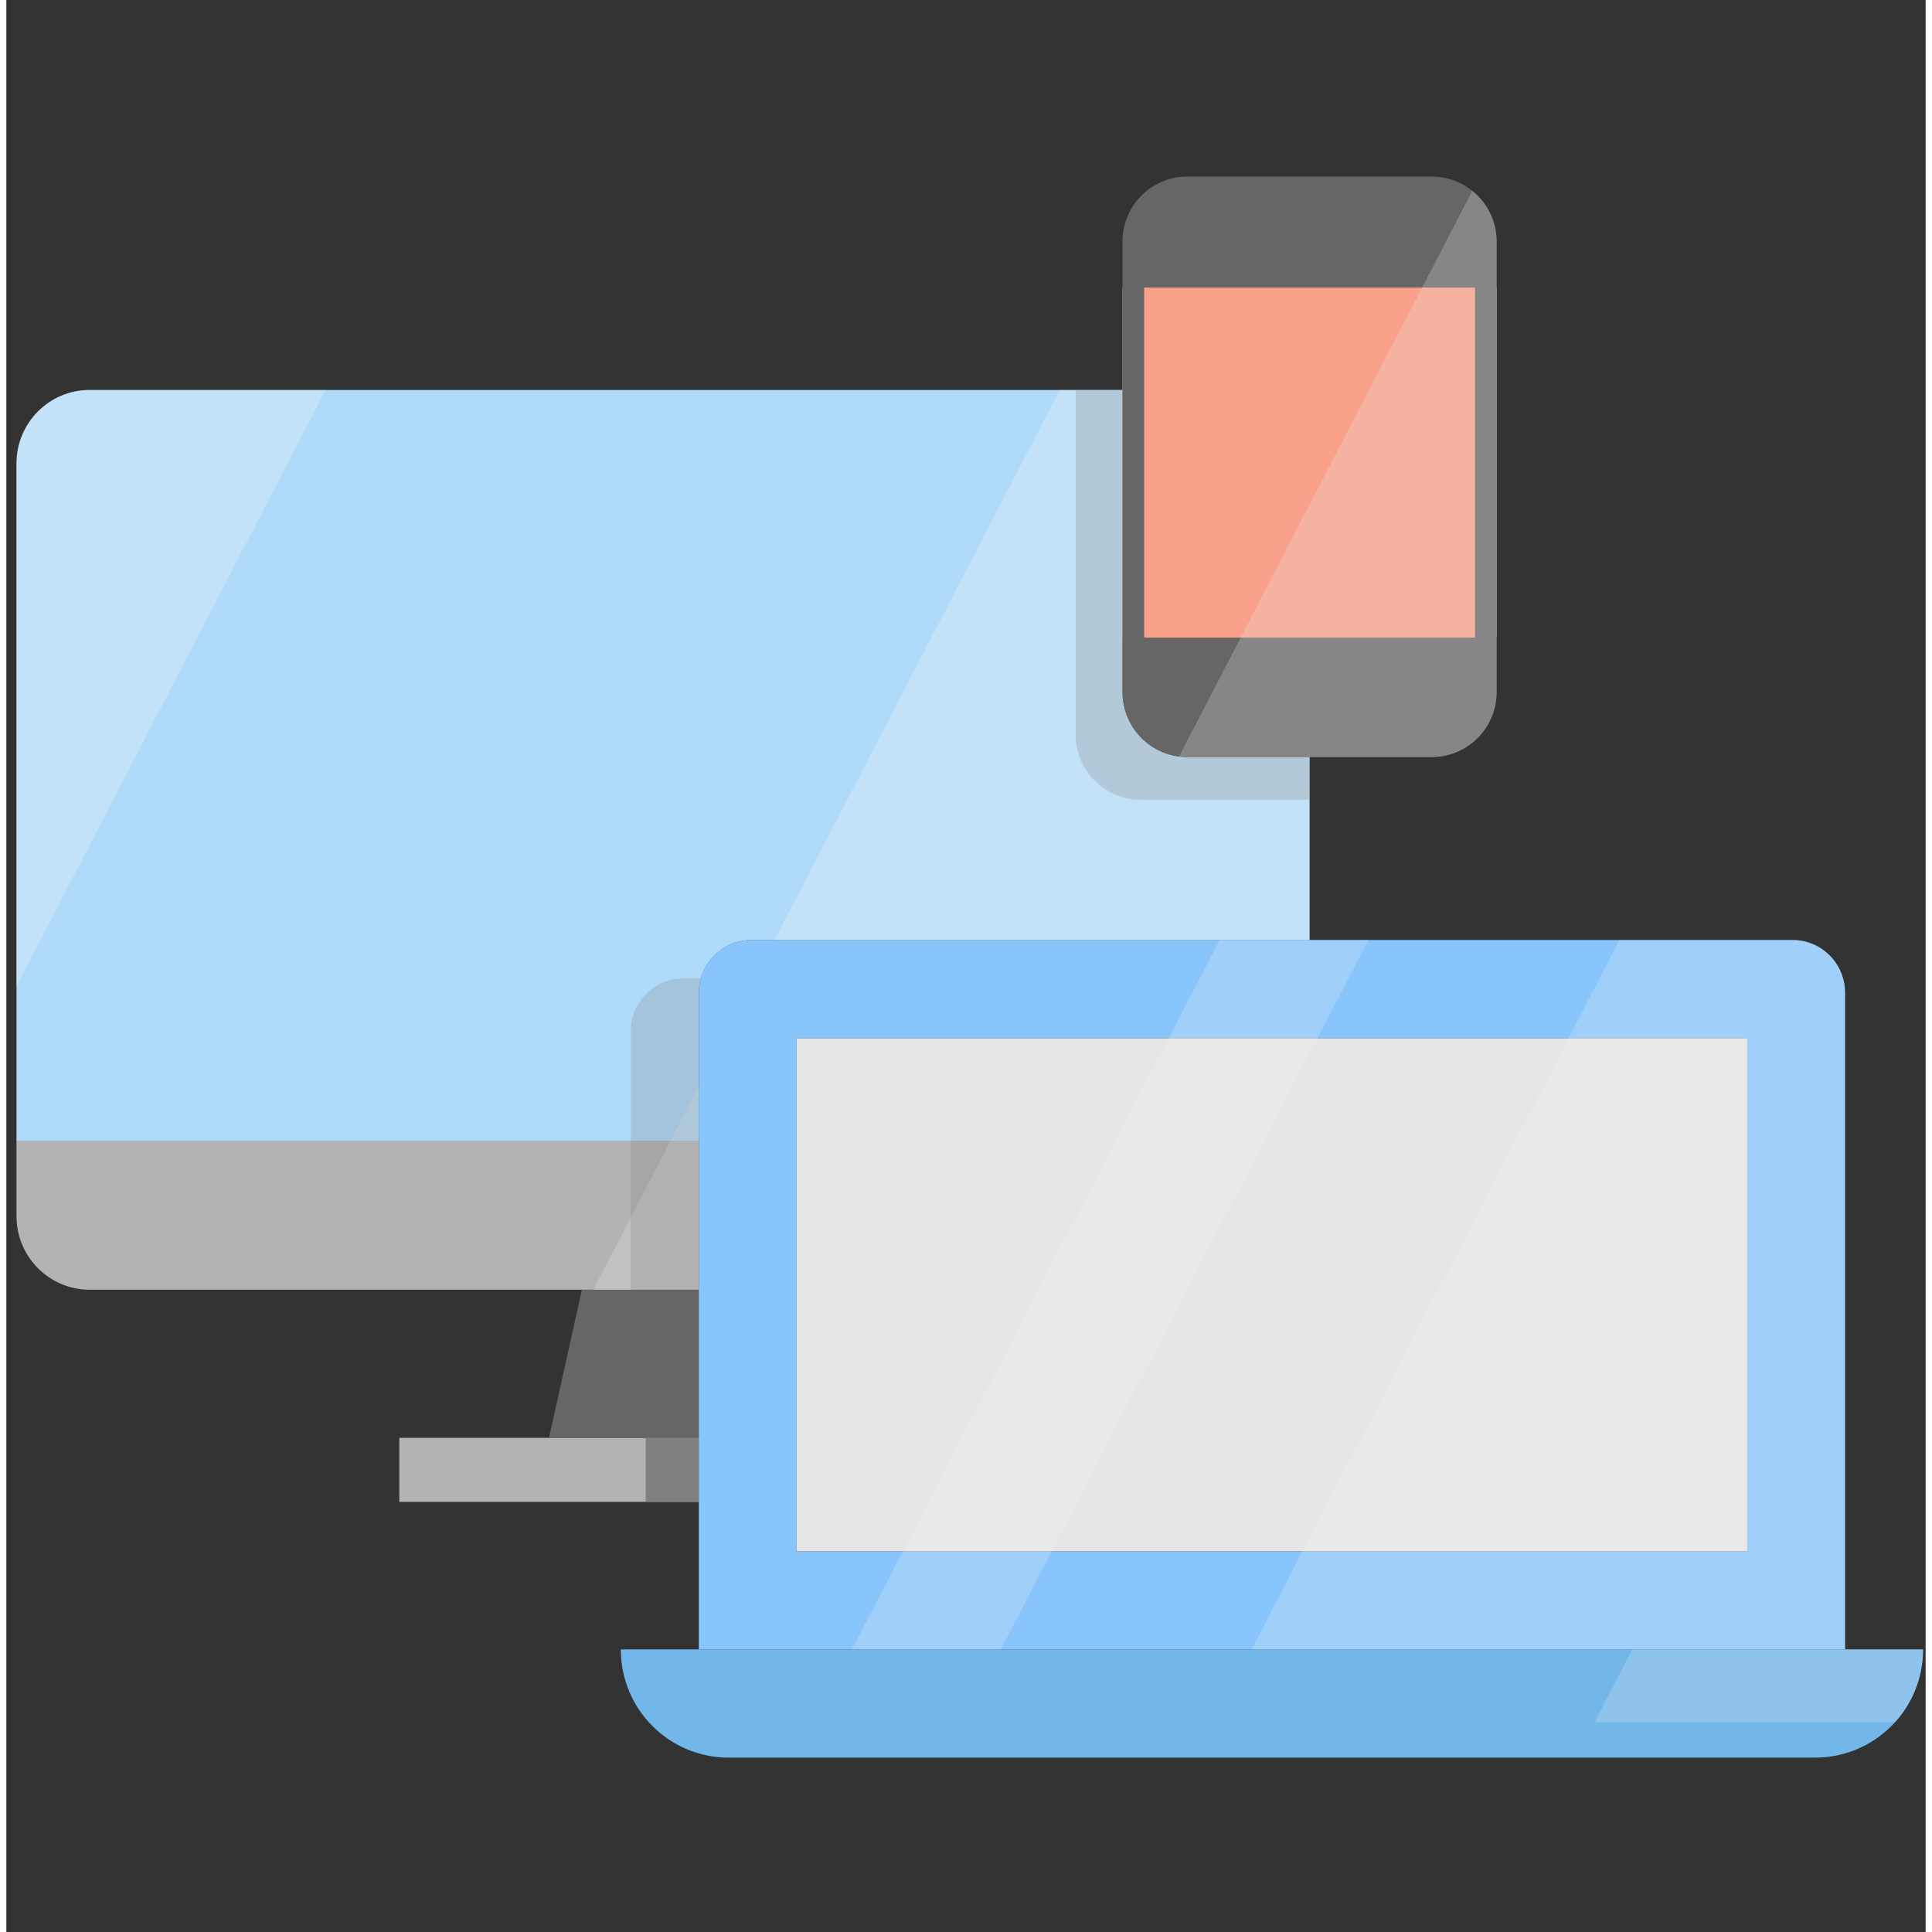 

        <svg width="40" height="40" viewBox="0 0 151 152" fill="none" xmlns="http://www.w3.org/2000/svg">
            <rect x="0" y="0" width="151" height="152" fill="#333333" stroke="none"/>
            <g clip-path="url(#clip0_54_353)">
                <path d="M42.692 113.121H30.916V118.159H54.481V115.64V113.121H42.692Z" fill="#B3B3B3" />
                <path d="M54.481 101.468V113.122H42.692L45.278 101.468H54.481Z" fill="#666666" />
                <path d="M54.481 113.121H50.301V118.159H54.481V113.121Z" fill="#808080" />
                <path d="M150.799 129.769C150.799 131.982 149.956 133.998 148.581 135.509C147.029 137.212 144.8 138.28 142.321 138.28H56.816C54.475 138.28 52.357 137.326 50.825 135.788C49.289 134.249 48.342 132.12 48.342 129.769H150.799Z" fill="#71B7EA" />
                <path d="M140.532 73.955H58.61C56.328 73.955 54.481 75.812 54.481 78.103V129.769H144.66V78.103C144.66 75.812 142.81 73.955 140.532 73.955ZM136.965 122.045H62.176V81.68H136.965V122.045Z" fill="#88C5FC" />
                <path d="M54.481 89.79V101.468H6.553C3.375 101.468 0.799 98.882 0.799 95.691V89.79H54.481Z" fill="#B3B3B3" />
                <path d="M117.25 22.622V50.161H87.81V30.682V22.622H117.25Z" fill="#F9A18A" />
                <path d="M136.965 81.68H62.176V122.045H136.965V81.68Z" fill="#E6E6E6" />
                <path d="M102.53 59.565V73.955H58.61C56.716 73.955 55.124 75.235 54.635 76.978C54.535 77.334 54.481 77.713 54.481 78.103V89.79H0.799V36.458C0.799 33.268 3.375 30.682 6.553 30.682H87.809V54.446C87.809 57.274 90.091 59.565 92.908 59.565H102.53Z" fill="#AFDAF9" />
                <path d="M115.333 15.011C114.46 14.309 113.353 13.89 112.148 13.89H92.908C90.091 13.89 87.81 16.183 87.81 19.011V54.446C87.81 57.056 89.75 59.205 92.263 59.521C92.473 59.551 92.691 59.564 92.908 59.564H112.148C114.965 59.564 117.25 57.274 117.25 54.446V19.011C117.25 17.392 116.501 15.948 115.333 15.011ZM115.544 50.161H89.516V22.622H115.544V50.161Z" fill="#666666" />
                <path opacity="0.23" d="M52.23 89.79L54.481 85.445V101.468H46.175L52.23 89.79Z" fill="#F2F2F2" />
                <path opacity="0.3" d="M102.53 59.565V73.955H60.437L82.872 30.682H87.81V54.446C87.81 57.274 90.091 59.565 92.908 59.565H102.53Z" fill="#F2F2F2" />
                <path opacity="0.3" d="M25.118 30.682L20.822 38.964L17.965 44.482L11.689 56.582L8.695 62.362L2.91 73.522L0.799 77.593V36.458C0.799 33.268 3.375 30.682 6.553 30.682H25.118Z" fill="#F2F2F2" />
                <path opacity="0.23" d="M144.66 78.103V129.769H97.97L101.975 122.045L122.897 81.68L126.902 73.955H140.532C142.81 73.955 144.66 75.812 144.66 78.103Z" fill="#F2F2F2" />
                <path opacity="0.23" d="M117.25 19.011V54.446C117.25 57.274 114.965 59.565 112.148 59.565H92.908C92.691 59.565 92.473 59.551 92.263 59.521L93.276 57.563L97.114 50.161L111.389 22.622L114.199 17.198L115.333 15.011C116.501 15.948 117.25 17.393 117.25 19.011Z" fill="#F2F2F2" />
                <path opacity="0.23" d="M107.163 73.955L103.159 81.68L82.236 122.045L78.231 129.769H66.522L70.527 122.045L91.45 81.68L95.454 73.955H107.163Z" fill="#F2F2F2" />
                <path opacity="0.23" d="M150.799 129.769C150.799 131.982 149.956 133.998 148.581 135.509H124.945L127.919 129.769H150.799Z" fill="#F2F2F2" />
                <path opacity="0.24" d="M92.908 59.565C90.091 59.565 87.809 57.274 87.809 54.446V30.682H85.836H84.129V57.805C84.129 60.414 86.07 62.563 88.582 62.879C88.793 62.91 89.01 62.923 89.228 62.923H102.53V59.565H92.908Z" fill="#808080" />
                <path opacity="0.24" d="M53.257 76.978C50.975 76.978 49.129 78.835 49.129 81.126V101.468H54.481V78.103C54.481 77.713 54.535 77.334 54.635 76.978H53.257Z" fill="#808080" />
            </g>
            <defs>
                <clipPath id="clip0_54_353">
                    <rect width="150" height="150.579" fill="white" transform="translate(0.799 0.795)" />
                </clipPath>
            </defs>
        </svg>
